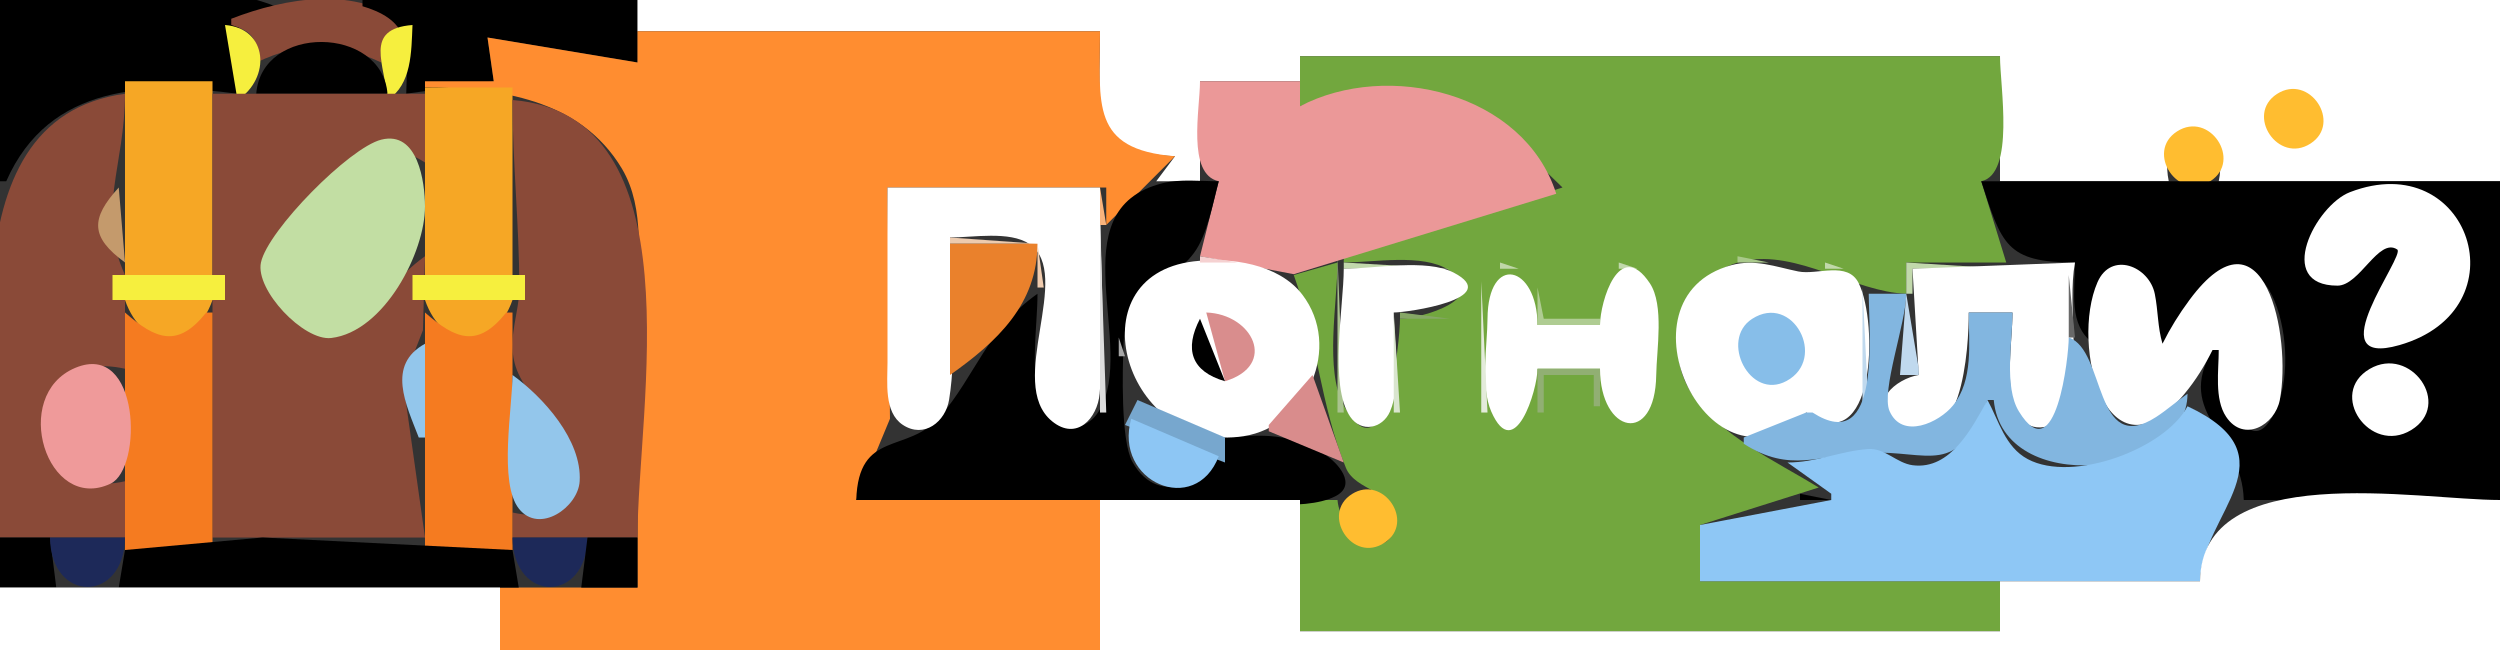 <?xml version="1.0" standalone="yes"?>
<svg width="400" height="104">
<rect width="100%" height="100%" fill="#333333" stroke="none"/>
<path style="fill:#000000; stroke:none;" d="M0 0L0 29L1 29C7.914 13.283 23.8 13.121 38 15C37.535 7.675 35.375 3.571 44 1C32.537 -3.81 12.48 0 0 0z"/>
<path style="fill:#8a4a38; stroke:none;" d="M37 3L37 4C40.521 5.075 41.32 6.339 41 10C48.318 6.585 53.682 6.585 61 10C60.68 6.339 61.479 5.075 65 4C57.081 -2.391 45.746 -0.368 37 3z"/>
<path style="fill:#000000; stroke:none;" d="M58 0L58 1C66.117 3.42 65.149 7.725 65 15L79 13L78 6L102 10L102 0L58 0z"/>
<path style="fill:#ffffff; stroke:none;" d="M102 0L102 5L176 5C176 16.806 173.985 24.398 188 25L185 29L192 29L192 13L208 13L208 9L320 9L320 29L347 29C344.882 18.706 357.118 18.706 355 29L400 29L400 0L102 0z"/>
<path style="fill:#f6ef3e; stroke:none;" d="M36 4L38 16C43.361 12.538 42.933 4.54 36 4M62 16C65.882 13.493 65.813 8.347 66 4C58.078 4.617 61.637 10.288 62 16z"/>
<path style="fill:#ff8d30; stroke:none;" d="M102 5L102 10L78 6L79 13L68 13L68 14C79.758 14 92.901 15.866 99.517 27.001C103.333 33.423 102 41.819 102 49L102 94L80 94L80 104L176 104L176 80L137 80L142.397 67L142 30L177 30L177 36L188 25C174.411 23.926 176 16.596 176 5L102 5z"/>
<path style="fill:#000000; stroke:none;" d="M41 15L62 15C61.138 4.092 41.852 3.817 41 15z"/>
<path style="fill:#72a73e; stroke:none;" d="M208 9L208 17C226.396 9.916 237.113 17.271 250 30L215 41L215 42C219.73 42 227.62 40.514 231.752 43.179C238.817 47.736 227.387 50.96 224 51C224 54.547 221.761 76.98 215.028 64.937C211.885 59.315 214 48.321 214 42L207 44C210.641 54.023 211.296 64.936 215.343 74.853C216.878 78.611 223.133 78.403 223.133 83C223.132 90.931 214.439 85.802 214 80L208 80L208 101L320 101L320 93L272 93L272 84L291 78C284.22 73.836 275.238 69.757 270.703 62.996C265.606 55.399 269.603 43.782 279 41.758C287.54 39.918 296.737 46.731 305 47L305 42L321 42L317 29C322.429 27.837 320 13.787 320 9L208 9z"/>
<path style="fill:#f6a725; stroke:none;" d="M20 13L20 44L34 44L34 13L20 13z"/>
<path style="fill:#eb9898; stroke:none;" d="M192 13C192 17.405 189.849 27.896 195 29L192 41L207 43.871L249 31C243.835 14.824 222.052 9.634 208 17L208 13L192 13z"/>
<path style="fill:#f6a725; stroke:none;" d="M68 14L68 44L82 44L82 14L68 14z"/>
<path style="fill:#ffbd30; stroke:none;" d="M364.318 15.032C359.207 18.332 364.49 26.32 369.682 22.968C374.793 19.668 369.51 11.68 364.318 15.032z"/>
<path style="fill:#8a4a38; stroke:none;" d="M0 86L20 86L20 77C2.984 80.861 2.843 55.106 20 59L20 44C15.38 33.94 20 26.495 20 15C-9.91 19.047 0 63.963 0 86M34 15L34 86L68 86L64.476 61.004L67.668 52.845L68 41C63.317 44.299 59.879 49.637 55 52.534C50.629 55.129 42.056 47.595 42.056 43C42.056 39.542 46.805 36.197 49 34C55.276 27.718 59.267 20.415 68 26L68 15L34 15M82 16C82 25.989 83.09 36.175 83.09 46C83.09 50.083 81.264 53.767 82.318 58C83.983 64.684 93.227 69.398 92.469 76.995C91.907 82.633 86.249 82.961 82 82L82 86L102 86C102 65.166 111.717 18.43 82 16z"/>
<path style="fill:#ffbd30; stroke:none;" d="M348.318 21.032C343.207 24.332 348.49 32.32 353.682 28.968C358.793 25.668 353.51 17.68 348.318 21.032z"/>
<path style="fill:#c2dea3; stroke:none;" d="M60.999 22.346C55.894 23.627 42.852 36.838 41.752 42C40.815 46.393 48.584 54.6 53 54.079C61.469 53.079 68.035 40.352 67.999 33C67.981 29.165 66.898 20.865 60.999 22.346z"/>
<path style="fill:#000000; stroke:none;" d="M166 47C157.908 52.7 156.113 60.056 150.397 66.678C145.188 72.714 137.367 68.677 137 80L192 80C197.8 80 208.447 82.062 213.667 79.397C217.25 77.567 214.034 73.988 211.891 72.67C206.326 69.247 202.2 69.511 196 70C194.396 76.683 185.563 81.779 181.18 73.891C179.298 70.505 179.597 59.1 179.769 55C180.125 46.462 186.866 46.024 191.012 40.502C193.187 37.605 194.052 32.473 195 29C192.103 29 188.83 28.608 186 29.318C169.038 33.575 182.09 55.544 175.821 65.772C173.438 69.66 168.444 69.001 166.742 64.941C164.64 59.927 166 52.361 166 47M249 29L250 30L249 29M317 29C320.273 39.064 320.967 42 332 42C332 46.681 330.859 52.013 335 55C335.002 40.317 344.99 40.324 345 55L346 55C347.597 52.652 349.146 50.25 350.9 48.014C362.534 33.19 368.382 55.094 364.397 64.941C359.808 76.277 355 60.482 355 56L354 56C347.909 66.333 358.745 69.457 359 80L400 80L400 29L317 29z"/>
<path style="fill:#c49a6c; stroke:none;" d="M19 30C14.465 34.968 14.437 37.935 20 42L19 30z"/>
<path style="fill:#ffffff; stroke:none;" d="M142 30L142 58C142.005 61.124 141.398 65.951 144.434 67.968C147.871 70.251 151.289 67.44 151.852 63.981C153.194 55.726 152 46.365 152 38C155.631 38 161.528 36.91 164.681 39.028C171.879 43.862 160.849 61.27 168.318 67.392C172.249 70.615 175.59 66.951 175.941 62.995C176.902 52.171 176 40.87 176 30L142 30z"/>
<path style="fill:#f9b47d; stroke:none;" d="M176 30L176 36L177 36L176 30z"/>
<path style="fill:#ffffff; stroke:none;" d="M376.001 30.742C370.472 32.868 363.867 45.704 373.996 45.704C377.569 45.704 380.574 37.938 383.553 39.917C384.966 40.856 370.6 59.033 383.911 55.215C403.816 49.505 395.134 23.385 376.001 30.742z"/>
<path style="fill:#808080; stroke:none;" d="M388 30L389 31L388 30z"/>
<path style="fill:#dddddd; stroke:none;" d="M176 36L176 66L177 66L176 36z"/>
<path style="fill:#edcbaf; stroke:none;" d="M152 38L152 39L166 39L152 38z"/>
<path style="fill:#ea812c; stroke:none;" d="M152 39L152 60C159.619 54.633 165.966 48.632 166 39L152 39z"/>
<path style="fill:#f0ccaf; stroke:none;" d="M166 39L166 46L167 46L166 39z"/>
<path style="fill:#ffffff; stroke:none;" d="M191 41.818C171.596 44.154 180.059 72.766 199 69.786C209.179 68.185 214.793 55.494 208.347 47.108C204.573 42.198 196.835 41.116 191 41.818z"/>
<path style="fill:#f5d1d1; stroke:none;" d="M192 41L192 42L198 42L192 41z"/>
<path style="fill:#a9c38f; stroke:none;" d="M214 41L214 66L215 66L214 41z"/>
<path style="fill:#a9c98a; stroke:none;" d="M278 41L278 42L283 42L278 41z"/>
<path style="fill:#a89971; stroke:none;" d="M40.333 42.667L40.667 43.333L40.333 42.667z"/>
<path style="fill:#c1d8ab; stroke:none;" d="M215 42L215 43L232 43L215 42z"/>
<path style="fill:#c0d7a9; stroke:none;" d="M240 42L240 43L243 43L240 42z"/>
<path style="fill:#c1d8ab; stroke:none;" d="M259 42L259 43L262 43L259 42z"/>
<path style="fill:#ffffff; stroke:none;" d="M289 66C300.055 73.827 300.557 51.724 297.397 45.318C295.617 41.711 290.765 44.058 287.715 43.432C284.072 42.685 280.793 41.397 277.001 42.434C257.703 47.707 273.771 81.198 289 66z"/>
<path style="fill:#c1d8aa; stroke:none;" d="M292 42L292 43L295 43L292 42z"/>
<path style="fill:#c1d8ab; stroke:none;" d="M305 42L305 47L306 47L306 43L321 43L305 42z"/>
<path style="fill:#ffffff; stroke:none;" d="M306 43L307 60C303.38 60.577 298.523 64.578 303.434 67.806C314.142 74.845 315 55.231 315 50L322 50C322 54.639 320.715 61.548 322.603 65.851C324.147 69.368 328.684 69.134 330.258 65.772C333.263 59.353 330.682 49.097 332 42L306 43M354 56L355 56C355 59.25 354.276 63.836 356.179 66.682C359.007 70.912 364.003 68.019 364.772 63.981C366.706 53.827 362.238 31.871 350.299 48.014C348.641 50.255 347.237 52.514 346 55C345.207 52.319 345.313 49.755 344.772 47.044C343.887 42.604 337.799 40.127 335.603 45.148C331.157 55.314 337.11 78.005 349.532 62.997C351.343 60.808 352.742 58.526 354 56z"/>
<path style="fill:#808080; stroke:none;" d="M342 42L343 43L342 42M361 42L362 43L361 42z"/>
<path style="fill:#7c7c7c; stroke:none;" d="M368 42L369 43L368 42z"/>
<path style="fill:#5b5b5b; stroke:none;" d="M385 42L386 43L385 42z"/>
<path style="fill:#ffffff; stroke:none;" d="M215 43C215 48.973 212.591 61.636 216.028 66.677C217.815 69.3 221.202 68.568 222.397 65.851C224.287 61.551 223 54.636 223 50C225.194 50 240.616 47.776 232.562 43.603C228.231 41.36 219.816 43 215 43M246 59L256 59C256.037 69.457 264.837 71.352 264.996 60C265.052 55.972 266.306 48.817 263.972 45.318C259.094 38.003 256.034 48.22 256 52L246 52C245.966 42.42 238.074 40.441 238.001 51C237.971 55.328 236.832 61.822 238.603 65.851C242.319 74.301 245.988 62.451 246 59z"/>
<path style="fill:#f6ef3e; stroke:none;" d="M18 44L18 48L36 48L36 44L18 44M66 44L66 48L84 48L84 44L66 44z"/>
<path style="fill:#808080; stroke:none;" d="M184 44L185 45L184 44z"/>
<path style="fill:#696969; stroke:none;" d="M331 44L331 54L332 54L331 44z"/>
<path style="fill:#595959; stroke:none;" d="M369 44L370 45L369 44z"/>
<path style="fill:#e3ebda; stroke:none;" d="M237 45L237 66L238 66L237 45z"/>
<path style="fill:#808080; stroke:none;" d="M182 46L183 47L182 46z"/>
<path style="fill:#afcc92; stroke:none;" d="M246 46L246 52L256 52L256 51L247 51L246 46z"/>
<path style="fill:#c0d9ee; stroke:none;" d="M298 46L298 66L299 66L298 46z"/>
<path style="fill:#82b6e0; stroke:none;" d="M299 47C299 53.043 301.109 73.159 290 66L289 66L279 70L279 71C286.445 75.782 290.997 72.765 298.91 72.439C308.792 72.032 313.006 76.574 318 64L319 64C320.427 79.69 350.018 76.395 350 63C348.299 64.178 346.709 65.601 344.975 66.722C335.001 73.165 336.938 55.971 331 54C331 57.004 328.975 75.54 323.028 65.836C320.603 61.88 322 54.489 322 50L315 50C315 54.893 315.778 60.787 312.486 64.867C310.267 67.617 304.338 70.38 302.326 65.768C300.934 62.576 305 51.563 305 47L299 47z"/>
<path style="fill:#c0d9ee; stroke:none;" d="M305 47L304 60L307 60L307 59L305 47z"/>
<path style="fill:#a1a1a1; stroke:none;" d="M378 47L379 48L378 47z"/>
<path style="fill:#f6a725; stroke:none;" d="M20 48C22.865 56.328 31.1 56.323 34 48L20 48M68 48C70.865 56.328 79.1 56.323 82 48L68 48z"/>
<path style="fill:#898989; stroke:none;" d="M349 49L350 50L349 49z"/>
<path style="fill:#f57b20; stroke:none;" d="M20 50L20 88L34 88L34 50L33 50C28.475 55.703 24.96 54.37 20 50M68 50L68 88L82 88L82 50L81 50C76.475 55.703 72.96 54.37 68 50z"/>
<path style="fill:#d98d8d; stroke:none;" d="M193 50L196 61C204.517 58.414 200.401 50.241 193 50z"/>
<path style="fill:#d9e5ce; stroke:none;" d="M223 50L223 66L224 66L223 50z"/>
<path style="fill:#86a766; stroke:none;" d="M224 50L224 51L232 51L224 50z"/>
<path style="fill:#87bee9; stroke:none;" d="M280.318 51.032C275.127 54.403 279.967 64.144 285.852 60.953C292.442 57.38 286.843 46.794 280.318 51.032z"/>
<path style="fill:#686868; stroke:none;" d="M391 50L392 51L391 50z"/>
<path style="fill:#000000; stroke:none;" d="M192 51C189.464 55.86 190.571 59.425 196 61L192 51z"/>
<path style="fill:#939393; stroke:none;" d="M389 51L390 52L389 51z"/>
<path style="fill:#a7a7a7; stroke:none;" d="M179 54L179 57L180 57L179 54z"/>
<path style="fill:#949494; stroke:none;" d="M378 54L379 55L378 54z"/>
<path style="fill:#93c6eb; stroke:none;" d="M67 70L68 70L68 55C61.813 58.412 64.952 64.683 67 70z"/>
<path style="fill:#757575; stroke:none;" d="M384 55L385 56L384 55z"/>
<path style="fill:#5b5b5b; stroke:none;" d="M353 57L354 58L353 57z"/>
<path style="fill:#ef9a9a; stroke:none;" d="M12.04 58.859C1.552 63.265 7.503 82.168 17.682 77.392C22.884 74.951 22.441 54.489 12.04 58.859z"/>
<path style="fill:#ffffff; stroke:none;" d="M379.148 59.029C372.372 62.995 379.188 72.8 385.772 68.82C392.512 64.746 385.675 55.208 379.148 59.029z"/>
<path style="fill:#91af73; stroke:none;" d="M246 59L246 66L247 66L247 60L255 60L255 65L256 65L256 59L246 59z"/>
<path style="fill:#93c6eb; stroke:none;" d="M82 60C82 65.123 79.749 77.27 83.028 81.397C86.305 85.52 92.504 81.162 92.747 76.995C93.132 70.394 86.897 63.525 82 60z"/>
<path style="fill:#d98c8c; stroke:none;" d="M210 60L203 68L203 69L215 74L210 60z"/>
<path style="fill:#707070; stroke:none;" d="M350 61L351 62L350 61z"/>
<path style="fill:#77a7ce; stroke:none;" d="M182 64L180 68L196 74L196 70L182 64z"/>
<path style="fill:#8ec7f5; stroke:none;" d="M318 64C315.569 68.365 312.136 75.224 306.039 74.438C303.442 74.103 301.619 71.666 298.91 71.847C294.532 72.14 290.641 73.996 286 74L293 79L293 80L272 84L272 93L352 93C352.357 82.088 367.297 73.09 350 65C346.462 71.782 331.675 77.322 324.443 73.462C320.794 71.515 319.825 67.325 318 64z"/>
<path style="fill:#717171; stroke:none;" d="M355 66L356 67L355 66z"/>
<path style="fill:#949494; stroke:none;" d="M364 66L365 67L364 66z"/>
<path style="fill:#969696; stroke:none;" d="M376 66L377 67L376 66z"/>
<path style="fill:#a4a4a4; stroke:none;" d="M167 67L168 68L167 67z"/>
<path style="fill:#5b5b5b; stroke:none;" d="M175 67L176 68L175 67z"/>
<path style="fill:#8dc6f4; stroke:none;" d="M181 67C178.103 77.111 191.258 82.781 195 73L181 67z"/>
<path style="fill:#6b6b6b; stroke:none;" d="M168 68L169 69L168 68z"/>
<path style="fill:#888888; stroke:none;" d="M385 69L386 70L385 69z"/>
<path style="fill:#ffbd30; stroke:none;" d="M216.317 79.043C211.238 82.251 216.388 90.278 221.566 86.816C226.499 83.518 221.297 75.898 216.317 79.043z"/>
<path style="fill:#000000; stroke:none;" d="M288 79L288 80L293 80L288 79z"/>
<path style="fill:#ffffff; stroke:none;" d="M176 80L176 104L400 104L400 80C386.832 80 352.234 73.352 352 93L320 93L320 101L208 101L208 80L176 80z"/>
<path style="fill:#000000; stroke:none;" d="M0 86L0 94L9 94L8 86L0 86z"/>
<path style="fill:#1d2959; stroke:none;" d="M8 86C8.125 96.548 19.875 96.548 20 86L8 86z"/>
<path style="fill:#000000; stroke:none;" d="M20 88L19 94L83 94L82 88L42 86L20 88z"/>
<path style="fill:#1d2959; stroke:none;" d="M82 86C82.125 96.548 93.875 96.548 94 86L82 86z"/>
<path style="fill:#000000; stroke:none;" d="M94 86L93 94L102 94L102 86L94 86z"/>
<path style="fill:#ffffff; stroke:none;" d="M0 94L0 104L80 104L80 94L0 94z"/>
</svg>
